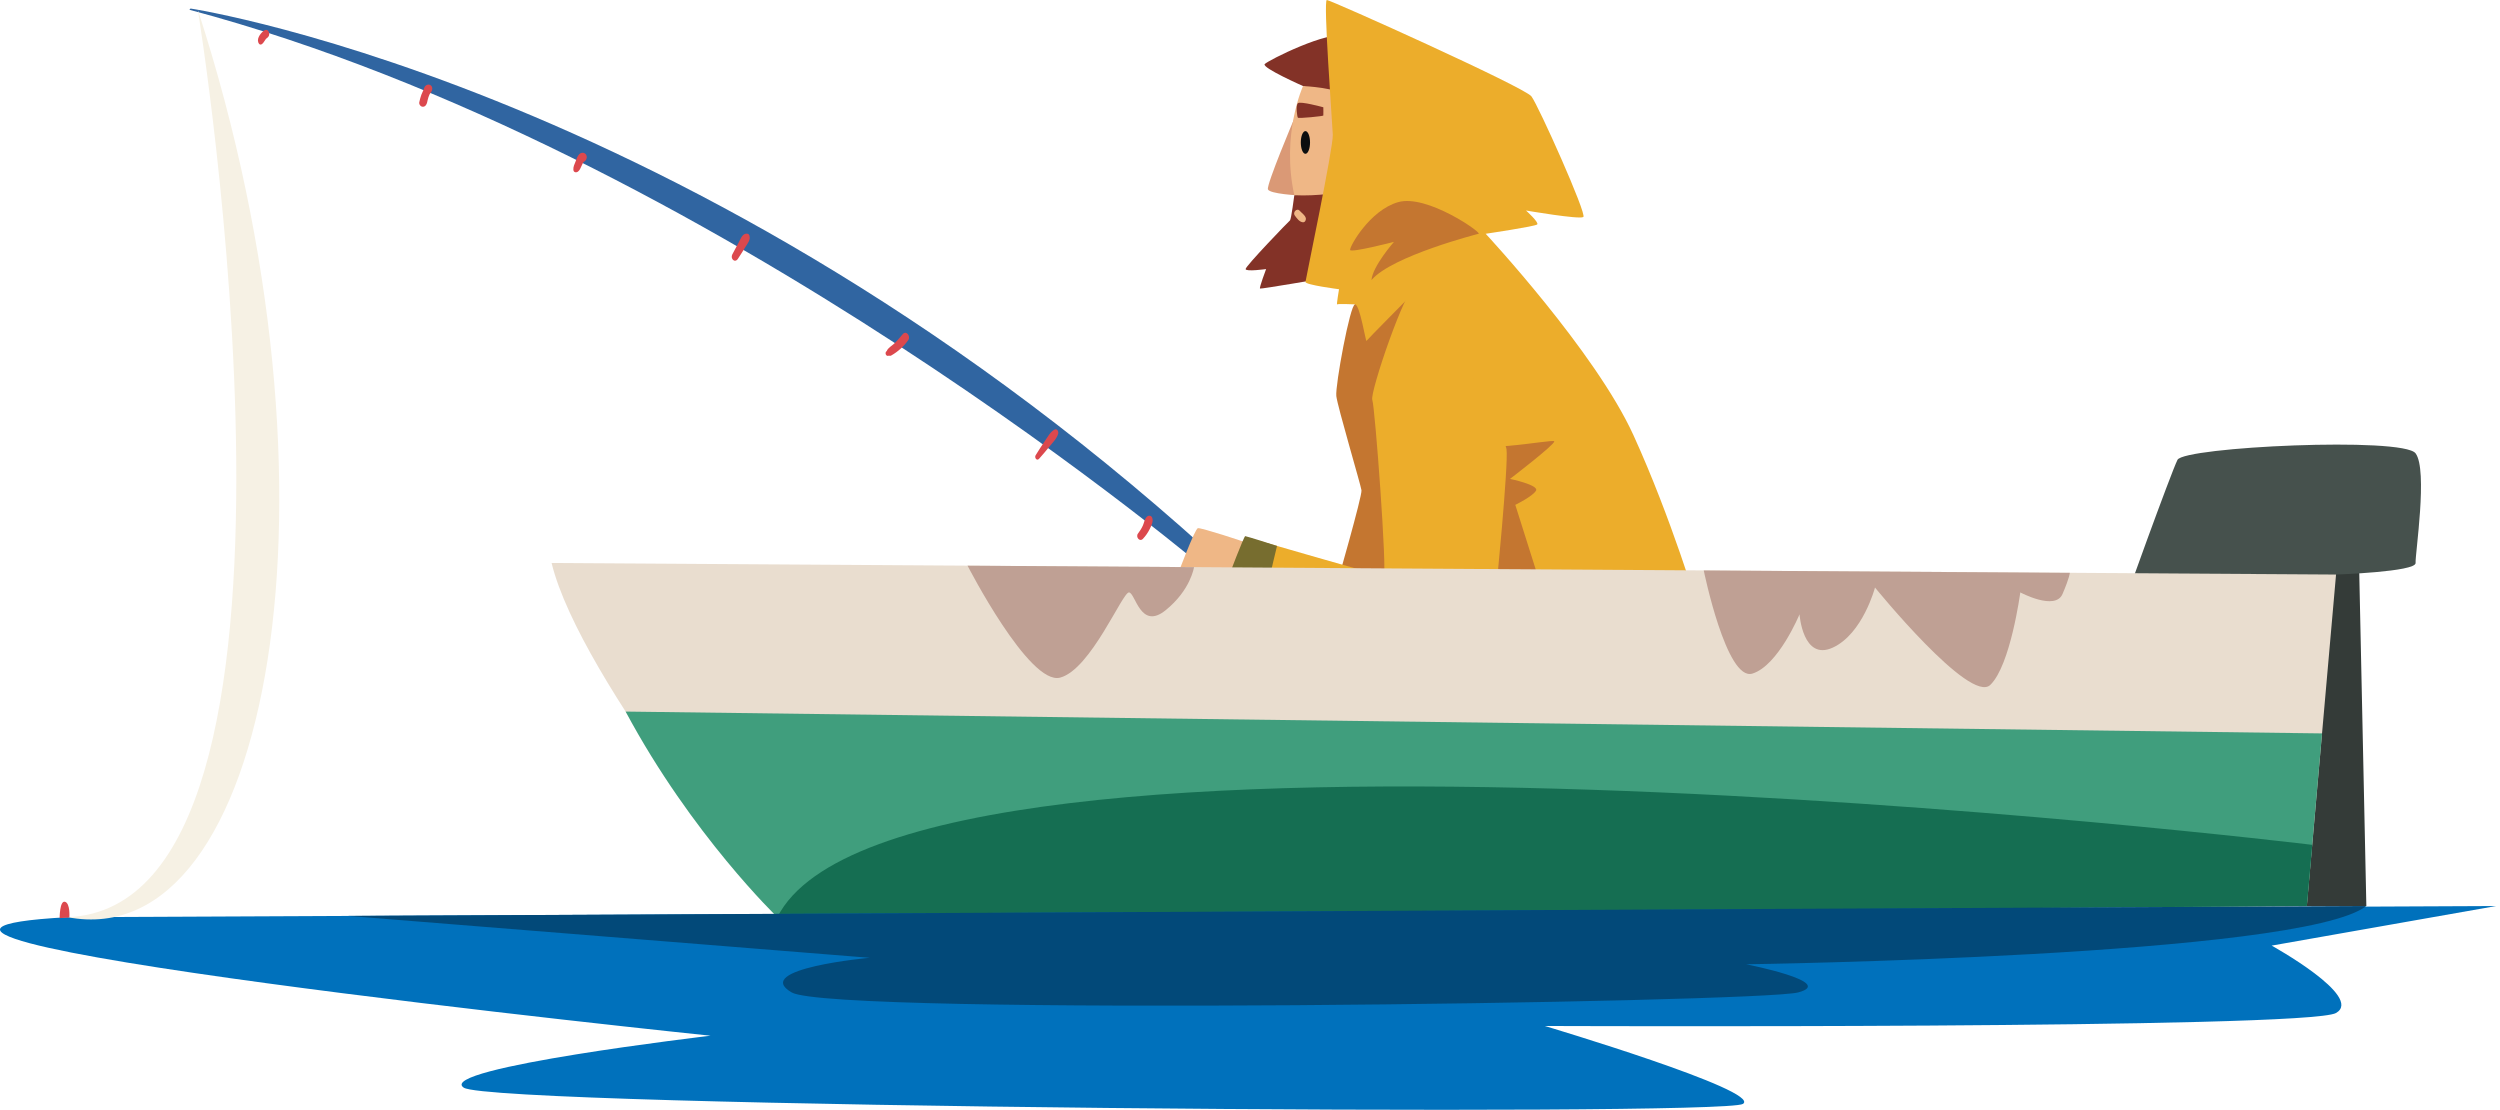 <?xml version="1.0" encoding="UTF-8"?>
<svg width="385px" height="171px" viewBox="0 0 385 171" version="1.1" xmlns="http://www.w3.org/2000/svg" xmlns:xlink="http://www.w3.org/1999/xlink">
    <title>Artboard Copy 4</title>
    <g id="Artboard-Copy-4" stroke="none" stroke-width="1" fill="none" fill-rule="evenodd">
        <path d="M186.824,88.625 C186.824,88.625 109.918,23.008 29.168,1.504 L29.34,1.313 C29.34,1.313 114.251,14.167 197.647,95.767 C198.197,96.445 186.824,88.625 186.824,88.625" id="Fill-235" fill="#3065A1"></path>
        <path d="M192.001,83.625 C191.751,83.438 184.959,81.25 184.48,81.334 C184.001,81.417 181.397,88.417 181.397,88.417 L192.251,88.834 L192.001,83.625" id="Fill-236" fill="#EFB786"></path>
        <path d="M199.295,18.313 C199.295,18.313 195.012,28.438 195.262,29.157 C195.512,29.875 200.043,30.097 200.043,30.097 L199.295,18.313" id="Fill-237" fill="#DA9976"></path>
        <path d="M199.324,30.063 C199.324,30.063 198.841,33.813 198.661,33.938 C198.48,34.063 191.793,41 191.824,41.438 C191.855,41.875 194.98,41.438 194.98,41.438 C194.98,41.438 193.887,44.344 194.043,44.438 C194.199,44.532 203.793,42.875 203.793,42.875 L207.914,28.657 L199.324,30.063" id="Fill-238" fill="#833227"></path>
        <path d="M200.668,13.25 C200.668,13.25 194.293,10.438 194.762,9.875 C195.23,9.313 204.824,4.532 207.074,5.625 C209.324,6.719 210.262,16.688 210.262,16.688 L200.668,13.25" id="Fill-239" fill="#833227"></path>
        <path d="M200.668,13.25 C200.668,13.25 197.262,20.688 199.324,30.063 C202.887,30.25 206.574,29.594 206.574,29.594 C206.574,29.594 207.137,16.032 206.793,14.782 C206.449,13.532 200.668,13.25 200.668,13.25" id="Fill-240" fill="#EFB786"></path>
        <path d="M208.668,46.875 C208.668,46.875 206.043,46.75 205.918,46.875 C205.793,47 206.209,44.542 206.209,44.542 C206.209,44.542 201.001,43.875 201.043,43.417 C201.084,42.959 205.334,22.75 205.251,20.75 C205.168,18.75 203.751,2.84217094e-14 204.334,2.84217094e-14 C204.918,2.84217094e-14 234.751,13.417 235.834,14.834 C236.918,16.25 244.418,33 243.834,33.417 C243.251,33.834 235.001,32.417 235.001,32.417 C235.001,32.417 237.043,34.25 236.73,34.563 C236.418,34.875 228.793,36 228.793,36 C228.793,36 245.668,54.125 251.543,67 C257.418,79.875 261.543,93.815 261.543,93.815 L215.168,91.584 L208.668,46.875" id="Fill-241" fill="#ECAD2B"></path>
        <path d="M205.793,90.25 C205.793,90.25 209.793,76.375 209.668,75.5 C209.543,74.625 205.98,62.625 205.793,61 C205.605,59.375 207.918,46.875 208.668,46.875 C209.418,46.875 210.33,52.688 210.437,52.5 C210.543,52.313 217.105,45.688 217.105,45.688 C217.105,45.688 223.293,64.563 224.48,67.5 C225.668,70.438 239.23,67.5 239.355,67.969 C239.48,68.438 232.543,73.75 232.543,73.75 C232.543,73.75 237.043,74.688 236.543,75.563 C236.043,76.438 233.355,77.75 233.355,77.75 L236.855,88.813 L205.793,90.25" id="Fill-242" fill="#C47630"></path>
        <path d="M188.834,91.084 C188.834,91.084 191.918,82.834 192.251,82.834 C192.584,82.834 212.501,88.75 213.084,88.667 C213.668,88.584 211.751,62.667 211.334,61.584 C210.918,60.5 216.501,44.084 218.001,44 C219.501,43.917 231.668,66.834 232.001,69.167 C232.334,71.5 230.334,91.584 230.334,91.584 L188.834,91.084" id="Fill-243" fill="#ECAD2B"></path>
        <path d="M195.543,88.813 C195.543,88.719 196.661,84.073 196.661,84.073 C196.661,84.073 191.949,82.563 191.762,82.563 C191.574,82.563 189.199,88.813 189.199,88.813 L195.543,88.813" id="Fill-244" fill="#776D2F"></path>
        <polyline id="Fill-245" fill="#343B38" points="363.251 84.731 364.418 139.524 355.251 139.524 353.418 86.106 363.251 84.731"></polyline>
        <path d="M326.834,93.815 C326.834,93.565 334.334,72.815 335.334,70.815 C336.334,68.815 370.084,67.231 372.001,69.815 C373.918,72.398 371.918,85.338 372.001,86.701 C372.084,88.065 359.751,88.481 359.751,88.481 L326.834,93.815" id="Fill-246" fill="#46514D"></path>
        <path d="M84.945,86.701 L359.751,88.481 L355.251,139.524 L119.711,141.248 C119.711,141.248 89.389,104.921 84.945,86.701" id="Fill-247" fill="#E9DDCF"></path>
        <path d="M96.344,109.582 L357.594,112.945 L355.251,139.524 L119.711,141.248 C119.711,141.248 106.511,128.559 96.344,109.582" id="Fill-248" fill="#409E7D"></path>
        <path d="M119.711,141.248 L355.251,139.524 L356.081,130.106 C356.081,130.106 138.672,103.766 119.711,141.248" id="Fill-249" fill="#156E52"></path>
        <path d="M149.004,87.116 C149.004,87.116 158.501,105.606 163.251,104.356 C168.001,103.106 172.876,91.106 173.876,91.231 C174.876,91.356 175.626,97.106 179.501,93.981 C183.376,90.856 183.879,87.342 183.879,87.342 L149.004,87.116" id="Fill-250" fill="#BFA094"></path>
        <path d="M262.377,87.851 C262.377,87.851 265.876,104.981 269.876,103.731 C273.876,102.481 277.126,94.606 277.126,94.606 C277.126,94.606 277.626,101.856 282.251,99.731 C286.876,97.606 288.751,90.481 288.751,90.481 C288.751,90.481 303.376,108.481 306.501,105.481 C309.626,102.481 311.126,91.231 311.126,91.231 C311.126,91.231 316.501,94.106 317.626,91.481 C318.751,88.856 318.75,88.216 318.75,88.216 L262.377,87.851" id="Fill-251" fill="#BFA094"></path>
        <path d="M227.709,36 C227.709,36 214.372,39.401 211.209,43.125 C211.376,41 214.668,37.25 214.668,37.25 C214.668,37.25 208.043,38.959 207.918,38.5 C207.793,38.042 210.918,32.375 215.334,31.125 C219.751,29.875 228.257,35.856 227.709,36" id="Fill-252" fill="#C47630"></path>
        <path d="M203.793,16.521 C203.793,16.521 200.23,15.542 199.876,15.896 C199.522,16.25 199.751,17.98 199.876,18.125 C200.001,18.271 203.772,17.896 203.793,17.792 C203.814,17.688 203.793,16.521 203.793,16.521" id="Fill-253" fill="#833227"></path>
        <path d="M201.745,21.938 C201.745,22.904 201.427,23.688 201.034,23.688 C200.642,23.688 200.324,22.904 200.324,21.938 C200.324,20.971 200.642,20.188 201.034,20.188 C201.427,20.188 201.745,20.971 201.745,21.938" id="Fill-254" fill="#0C0E0F"></path>
        <path d="M201.085,33.554 C200.942,33.1 200.465,32.81 200.157,32.461 C199.716,31.961 199.036,32.719 199.396,33.191 C199.713,33.606 200.095,34.189 200.655,34.233 C201.002,34.26 201.171,33.831 201.085,33.554" id="Fill-255" fill="#EFB786"></path>
        <path d="M10.418,141.248 L384.418,139.524 L349.835,145.624 C349.835,145.624 364.084,153.5 359.751,156 C355.418,158.5 237.896,158 237.896,158 C237.896,158 271.418,168 268.418,170 C265.418,172 75.918,170.5 71.418,167.5 C66.918,164.5 109.418,159.5 109.418,159.5 C109.418,159.5 -40.082,143.997 10.418,141.248" id="Fill-256" fill="#0071BC"></path>
        <path d="M364.418,139.524 L53.587,141.049 L133.918,147.5 C133.918,147.5 115.584,149.167 121.918,152.834 C128.251,156.5 270.918,154.417 276.918,152.834 C282.918,151.25 268.918,148.5 268.918,148.5 C268.918,148.5 354.418,147.297 364.418,139.524" id="Fill-257" fill="#024979"></path>
        <path d="M30.465,1.504 C30.465,1.504 52.918,139.524 10.418,141.248 C41.584,147.199 54.68,76.175 30.465,1.504" id="Fill-258" fill="#F6F1E4"></path>
        <path d="M9.183,141.391 C9.183,141.391 9.183,138.641 10.012,138.875 C10.84,139.11 10.683,141.297 10.683,141.297 L9.183,141.391" id="Fill-259" fill="#DC484D"></path>
        <path d="M40.574,4.773 C40.04,5.213 39.409,6.09 39.898,6.75 C39.987,6.869 40.154,6.902 40.281,6.825 C40.695,6.575 40.749,6.107 41.14,5.836 C41.833,5.356 41.319,4.159 40.574,4.773" id="Fill-260" fill="#DC484D"></path>
        <path d="M66.326,13.134 C65.96,12.866 65.45,13.13 65.327,13.54 C65.218,13.906 65.013,14.246 64.883,14.608 C64.751,14.976 64.658,15.352 64.572,15.733 C64.498,16.063 64.763,16.422 65.096,16.44 C65.486,16.461 65.703,16.095 65.777,15.77 C65.875,15.337 66.016,14.641 66.313,14.293 C66.577,13.984 66.719,13.421 66.326,13.134" id="Fill-261" fill="#DC484D"></path>
        <path d="M89.191,23.765 C88.908,24.049 88.788,24.493 88.643,24.857 C88.472,25.285 88.257,25.691 88.299,26.16 C88.336,26.561 88.743,26.63 89.017,26.417 C89.29,26.204 89.391,25.901 89.536,25.594 C89.607,25.446 89.677,25.297 89.745,25.148 L89.874,24.932 C90.06,24.866 90.214,24.706 90.292,24.518 C90.612,23.755 89.781,23.172 89.191,23.765" id="Fill-262" fill="#DC484D"></path>
        <path d="M115.406,36.261 C115.332,36.029 115.107,35.953 114.89,35.982 C114.27,36.068 114.026,36.855 113.759,37.339 C113.421,37.951 113.087,38.563 112.771,39.187 C112.438,39.844 113.167,40.569 113.639,39.858 C114.044,39.249 114.427,38.629 114.81,38.006 C115.151,37.45 115.621,36.941 115.406,36.261" id="Fill-263" fill="#DC484D"></path>
        <path d="M139.02,51.465 C138.591,51.968 138.176,52.475 137.692,52.929 C137.338,53.261 136.738,53.575 136.564,54.053 L136.531,54.08 C136.197,54.349 136.454,54.964 136.885,54.774 C137.01,54.808 137.139,54.811 137.262,54.74 C138.278,54.162 139.217,53.323 139.88,52.358 C140.279,51.777 139.567,50.822 139.02,51.465" id="Fill-264" fill="#DC484D"></path>
        <path d="M162.352,66.181 C161.711,66.552 161.318,67.335 160.901,67.931 C160.404,68.643 159.948,69.373 159.488,70.108 C159.265,70.464 159.667,71.051 160.014,70.655 C160.545,70.048 161.077,69.45 161.577,68.817 C162.06,68.207 162.751,67.559 162.955,66.799 C163.055,66.429 162.785,65.931 162.352,66.181" id="Fill-265" fill="#DC484D"></path>
        <path d="M177.434,79.727 C177.296,79.375 176.897,79.328 176.632,79.57 C176.261,79.909 176.207,80.461 176.013,80.909 C175.817,81.362 175.539,81.78 175.244,82.174 C174.858,82.689 175.505,83.521 176.015,82.975 C176.436,82.523 176.778,82.034 177.053,81.481 C177.308,80.965 177.661,80.301 177.434,79.727" id="Fill-266" fill="#DC484D"></path>
    </g>
</svg>